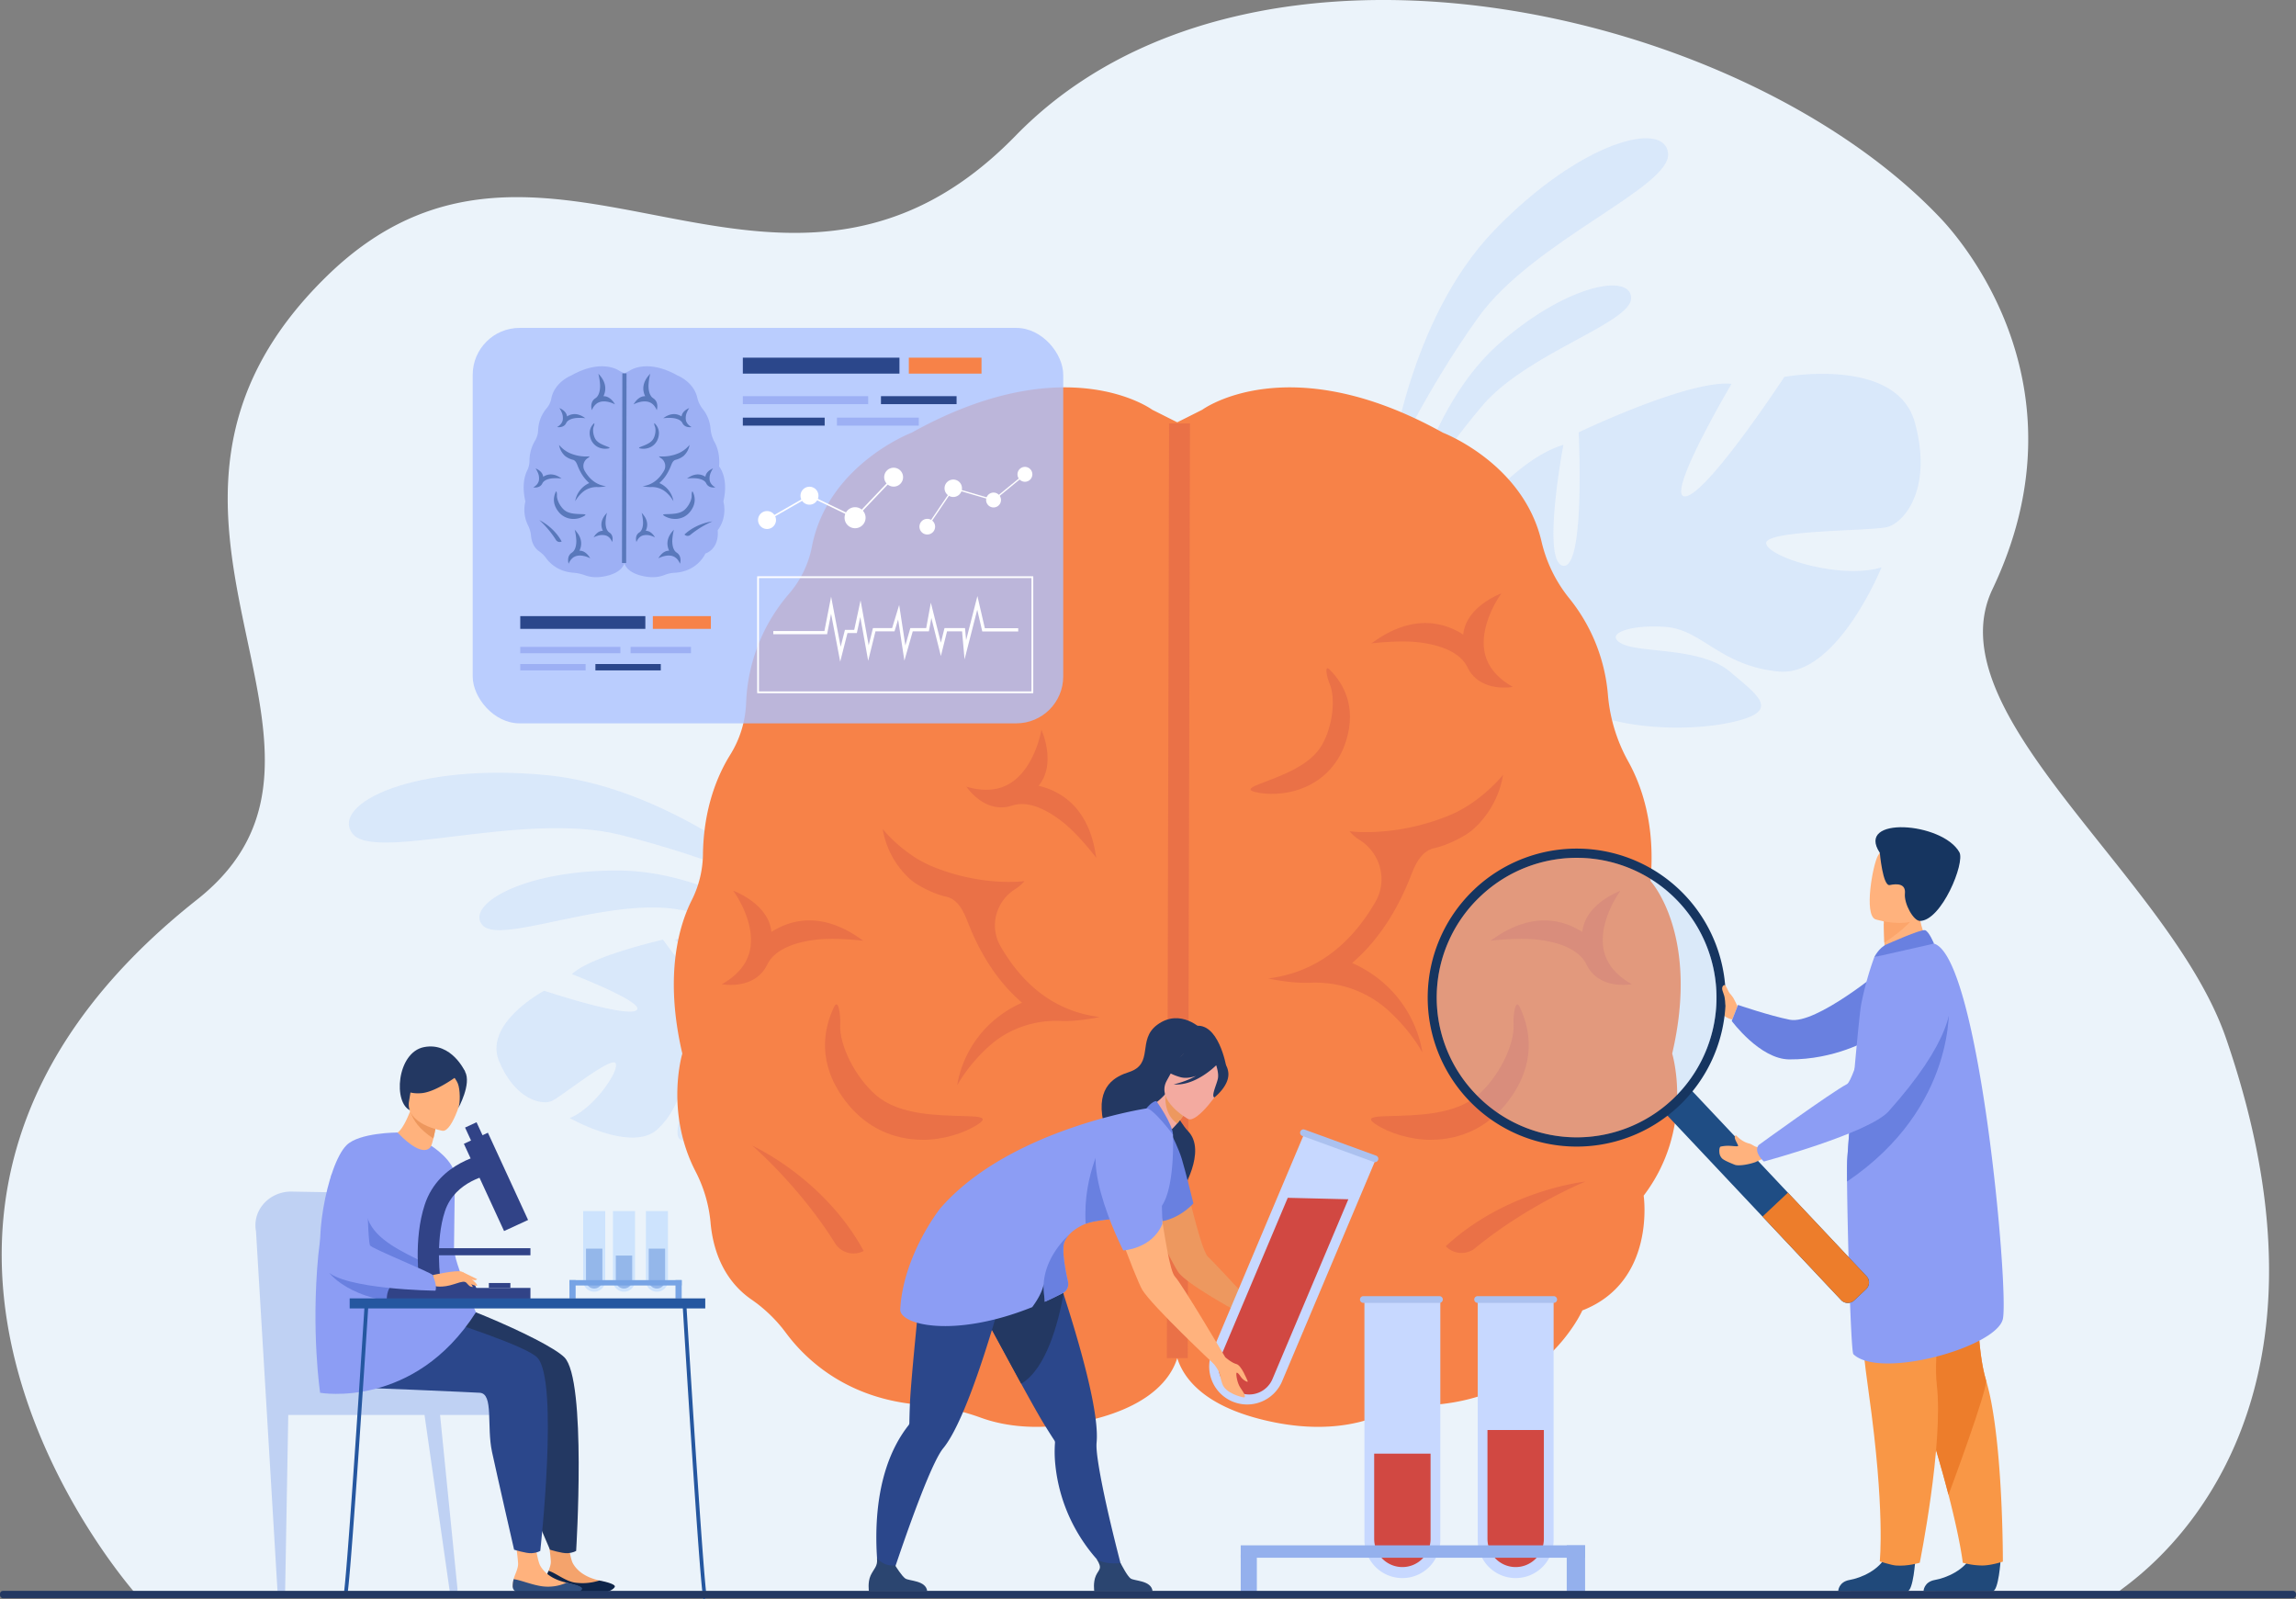 <svg id="_лой_1" data-name="‘лой_1" xmlns="http://www.w3.org/2000/svg" viewBox="0 0 2465.498 1717.29"><rect x="0" y="0" width="2465.498" height="1717.29" fill="#808080" stroke="none"/><defs><style>.cls-1{fill:#ebf3fa;}.cls-2{fill:#afcdfb;}.cls-14,.cls-2{opacity:0.3;}.cls-3{fill:#f78248;}.cls-4{fill:#ea7147;}.cls-5{fill:#ffb27d;}.cls-6{fill:#6980e0;}.cls-7{fill:#20497a;}.cls-8{fill:#f99746;}.cls-9{fill:#ed7d2b;}.cls-10{fill:#8c9df4;}.cls-11{fill:#fca56b;}.cls-12{fill:#163560;}.cls-13{fill:#1f4d84;}.cls-15{fill:#b3cff9;}.cls-16{fill:#ed985f;}.cls-17{fill:#233862;}.cls-18{fill:#2b478b;}.cls-19{fill:#2b4570;}.cls-20{fill:#f3aaa0;}.cls-21{fill:#c7d8ff;}.cls-22{fill:#d14842;}.cls-23,.cls-30{fill:#94b0ed;}.cls-24{fill:#abc1ef;}.cls-25{fill:#f4a36c;}.cls-26{fill:#0f2549;}.cls-27{fill:#cde3fd;}.cls-28{fill:#94b7ea;}.cls-29{fill:#77a4e5;}.cls-30{opacity:0.5;}.cls-31{fill:#abddda;}.cls-32{fill:#304f7f;}.cls-33{fill:#ed975d;}.cls-34{fill:#314387;}.cls-35{fill:#2557a0;}.cls-36{fill:#aec3ff;}.cls-36,.cls-38{opacity:0.8;}.cls-37{fill:#9db0f4;}.cls-38{fill:#496bad;}.cls-39{fill:#fff;}</style></defs><path class="cls-1" d="M2542.933,1850.1c-156.58,0-2131.55,1.065-2131.55.813-.872-2.042-360.794-405.2,67.521-743.613,207.4-163.871-122.5-414.581,139.761-669.867,200.006-194.69,407.556,21.23,624.257-69.381,38.289-15.994,76.709-41.739,115.171-81.244a427.618,427.618,0,0,1,70.776-58.418q5.841-3.871,11.8-7.553a472.188,472.188,0,0,1,47.223-25.481q16.365-7.673,33.35-14.192h.01a547.982,547.982,0,0,1,55.273-17.892,628.69,628.69,0,0,1,82.438-16.079q18.39-2.377,37.072-3.758c242.132-18.1,514.624,83.694,655.245,232.47,28.311,29.96,157.05,184.973,55.57,398.038-64.075,134.523,191.175,309.559,250.73,482.214C2807.489,1690.752,2545.134,1845.01,2542.933,1850.1Z" transform="translate(-267.251 -141.355)"/><path class="cls-2" d="M1759.845,644.634s19.523-160.263,111.967-255.925,183.207-118.98,186.668-82.606S1913.6,399.977,1854.82,481.9,1759.845,644.634,1759.845,644.634Z" transform="translate(-267.251 -141.355)"/><path class="cls-2" d="M1780.308,688.555s24.33-115.239,97.568-178.913,140.678-74.878,140.892-48.224S1907.53,520.475,1859.629,576.3A768.165,768.165,0,0,0,1780.308,688.555Z" transform="translate(-267.251 -141.355)"/><path class="cls-2" d="M2323.562,595.4c-19.354-71.638-140.235-49.33-140.235-49.33S2101.178,671.366,2077.3,674.336,2126.618,553.5,2126.618,553.5c-46.255-4.5-164.173,52.125-164.173,52.125s7.37,146.241-16.5,143.241.081-129.821.081-129.821c-44.774,13.4-86.588,65.6-86.588,65.6-52.279,85.023,59.6,147.764,59.6,147.764s1.461,50.736-29.911,108.912l0,0s-7.078,10.74-14.278,29l12.2.007q1.5-4.908,3.318-9.471a.073.073,0,0,1,.023-.055c.018-.044.037-.087.054-.131.837-1.886,2.041-4.568,3.54-7.837l.006-.012c0-.007.008-.007.008-.015,3.732-7.3,6.255-12.688,7.851-16.579a.379.379,0,0,0,.012-.036c11.187-22.907,27.3-52.749,38.038-59a23.68,23.68,0,0,1-2.609-5.6q1.248,2.677,2.609,5.6c20.864,44.779,125.312,52.3,183.516,40.4s32.845-28.331,1.525-54.991-96.98-19.678-116.372-30.135,8.966-20.885,47.761-17.877,58.17,41.818,120.839,47.825,110.491-111.846,110.491-111.846c-43.282,13.4-120.861-10.52-123.836-25.444s111.923-13.36,129.832-17.826S2342.917,667.04,2323.562,595.4Z" transform="translate(-267.251 -141.355)"/><path class="cls-2" d="M1122.621,1104.077s-126.927-116.721-268.349-130.4-231.347,30.262-208.953,62.222,182.8-24.11,287.344,1.742S1122.621,1104.077,1122.621,1104.077Z" transform="translate(-267.251 -141.355)"/><path class="cls-2" d="M1136.427,1153.951s-99.632-76.8-203.28-77.792-166.22,36.633-147.922,58.443,131.33-29.09,208.942-16.917A820.44,820.44,0,0,1,1136.427,1153.951Z" transform="translate(-267.251 -141.355)"/><path class="cls-2" d="M803.446,1281.505c-17.764-41.4,48.192-76.3,48.192-76.3s86.3,28.718,98.785,21.14-68.988-38.961-68.988-38.961c20.326-19.564,97.8-37.009,97.8-37.009s51.564,72.4,61.8,61.986-48.929-61.781-48.929-61.781c26.365-10.481,65.933-1.373,65.933-1.373,56.91,20.792,27.272,92.8,27.272,92.8s18.411,24.706,55.257,40.591h0a104.816,104.816,0,0,1,17.72,8.43l-5.808,4.6q-2.562-1.773-5.146-3.26a.043.043,0,0,0-.032-.017c-.026-.015-.051-.028-.075-.043-1.109-.582-2.692-1.406-4.637-2.4l-.007,0-.01,0c-4.525-2.068-7.757-3.685-9.982-4.937a.076.076,0,0,1-.019-.012c-13.953-6.694-32.863-14.834-40.332-13.769a14.345,14.345,0,0,0-.866-3.648c.276,1.164.564,2.377.866,3.648,6.93,29.178-39.967,72.1-72.16,88.349s-26.309-1.12-21.436-25.609,38.764-45.891,44.059-58.173-12.135-6.568-29.473,9.475-11.948,41.818-39.523,68.278-94.729-11.641-94.729-11.641c25.655-9.919,53.583-50.526,49.379-58.751s-58.32,35.788-68.529,40.406S821.209,1322.9,803.446,1281.505Z" transform="translate(-267.251 -141.355)"/><path class="cls-3" d="M1558.264,581.334s92.089-67.94,258.431,24.649c0,0,86.069,32.723,105.793,116.508a151.63,151.63,0,0,0,29.421,60.761,189.746,189.746,0,0,1,41.945,103.992,177.56,177.56,0,0,0,21.859,71.78c14.4,25.874,29.382,68.308,23.883,128.3,0,0,53.229,57.411,23.288,185.354,0,0,24.37,80.211-30.629,152.548,0,0,13.7,92.3-65.851,123.242,0,0-41.984,95.986-167,101.819a161.784,161.784,0,0,0-52.69,11.7c-23.8,9.556-66.549,18.873-127.966,2.722-99.806-26.244-89.789-86.81-89.789-86.81V596.054Z" transform="translate(-267.251 -141.355)"/><path class="cls-3" d="M1504.578,581.334s-92.088-67.94-258.432,24.649c0,0-90.166,34.281-107.073,122.507a109.283,109.283,0,0,1-24.542,50.441,189.944,189.944,0,0,0-46.077,117.33,113.163,113.163,0,0,1-17.162,55.691c-13.123,21.1-28.515,56.474-29.188,106.924a112.721,112.721,0,0,1-12.05,49.059c-13.465,26.829-29.812,80.494-10.1,164.743,0,0-18.931,62.309,14.233,126.618a148.639,148.639,0,0,1,16.091,55.014c2.2,24.919,11.533,60.238,44.21,82.664a156.806,156.806,0,0,1,36.912,35.862c20.848,28.03,65.341,70.987,144.913,77.015a238.556,238.556,0,0,1,63.9,13.7c24.458,8.936,65.83,16.421,123.88,1.156,99.805-26.244,89.789-86.81,89.789-86.81V596.054Z" transform="translate(-267.251 -141.355)"/><path class="cls-4" d="M1448,1233.371c-44.446-5.412-80.127-30.782-106.051-75.408l-.309-.534c-12.215-21.169-5.235-47.985,15.5-61.214a39.254,39.254,0,0,0,10.141-8.746s-44.819,6.486-98.97-15.773c-31.758-13.055-53.271-40.251-53.271-40.251.6.868,2.933,29.724,29.419,53.848,7.692,7.007,25.676,16.013,38.612,18.857,13.391,2.943,19.069,16.225,24.011,28.845a256.339,256.339,0,0,0,16.557,34.578c11.662,20.2,25.467,37.092,41.111,50.469-30.016,13.393-46.889,34.159-56.015,50.287-11.453,20.241-13.5,37.69-13.58,38.423,0,0,11.137-21.526,34.721-42.5,20.838-18.538,48.345-27.835,76.382-26.622C1425.874,1238.472,1448,1233.371,1448,1233.371Z" transform="translate(-267.251 -141.355)"/><path class="cls-4" d="M1258.726,1365.242q-3.449,0-6.913-.2c-31.175-1.822-57.849-16.344-77.137-42-30.024-39.93-23.186-76.256-12.163-99.7.128-.271.257-.543.386-.812,4.573-9.515,7.129,8.287,6.58,18.8-1.176,22.542,16.59,57.352,38.7,76.208,25.592,21.825,67.043,21.334,98.636,22.39,11.832.4,21.812,1.179,11.255,8.249C1302.961,1358.3,1279.747,1365.242,1258.726,1365.242Z" transform="translate(-267.251 -141.355)"/><path class="cls-4" d="M1194.673,1484.584a23.328,23.328,0,0,1-30.649-8.148c-37.787-60.653-88.426-104.655-89.072-104.951h0c3.167,1.447,78.026,36.336,119.721,113.1Z" transform="translate(-267.251 -141.355)"/><path class="cls-4" d="M1091.553,1176.278c8.982-17.106,32.573-23.473,50.863-25.793,21.769-2.764,52.257,1.063,52.257,1.063-2.866-.331-47.922-41.952-99.013-9.545-3.207-30.726-41.013-44.147-41.013-44.147a114.228,114.228,0,0,1,11.516,20.526c4.778,10.977,9.773,27.377,6.425,43.167-3.132,14.789-13.3,27.121-30.2,36.653C1042.383,1198.2,1078.22,1205.216,1091.553,1176.278Z" transform="translate(-267.251 -141.355)"/><path class="cls-4" d="M1355.05,1006.048c18.526-5.485,39.537,6.989,53.951,18.482,17.159,13.68,35.67,38.207,35.67,38.207-1.76-2.286-3.333-63.6-62.186-77.638,19.793-23.722,3.058-60.182,3.058-60.182a114.4,114.4,0,0,1-6.688,22.566c-4.537,11.079-12.813,26.093-26.467,34.7-12.786,8.064-28.712,9.376-47.334,3.9C1305.054,986.083,1325.009,1016.666,1355.05,1006.048Z" transform="translate(-267.251 -141.355)"/><path class="cls-4" d="M1629.02,1191.977c48.147-5.861,86.8-33.345,114.884-81.688.113-.194.224-.386.335-.579,13.233-22.932,5.671-51.983-16.8-66.313a42.532,42.532,0,0,1-10.985-9.475s48.552,7.026,107.214-17.088c34.4-14.141,57.708-43.6,57.708-43.6-.651.94-3.176,32.2-31.869,58.335-8.333,7.59-27.815,17.346-41.828,20.427-14.506,3.188-20.658,17.575-26.011,31.248a277.887,277.887,0,0,1-17.937,37.458c-12.633,21.885-27.589,40.181-44.536,54.673,32.517,14.508,50.795,37,60.682,54.476,12.407,21.927,14.623,40.83,14.711,41.624,0,0-12.066-23.319-37.613-46.047-22.574-20.081-52.373-30.154-82.745-28.84C1652.989,1197.5,1629.02,1191.977,1629.02,1191.977Z" transform="translate(-267.251 -141.355)"/><path class="cls-4" d="M1803.288,1365.242q3.448,0,6.912-.2c31.176-1.822,57.85-16.344,77.138-42,30.023-39.93,23.186-76.256,12.163-99.7-.128-.271-.257-.543-.387-.812-4.572-9.515-7.129,8.287-6.58,18.8,1.176,22.542-16.589,57.352-38.7,76.208-25.592,21.825-67.043,21.334-98.636,22.39-11.832.4-21.812,1.179-11.256,8.249C1759.053,1358.3,1782.268,1365.242,1803.288,1365.242Z" transform="translate(-267.251 -141.355)"/><path class="cls-4" d="M1662.5,988.991q2.519-.882,5-1.914c22.286-9.306,37.944-26.735,45.28-50.4,11.419-36.84-3.131-61.618-17.348-75.917q-.248-.249-.5-.5c-5.842-5.778-3.026,7.876.141,15.414,6.79,16.16,2.975,46.125-8.21,65.551-12.945,22.484-43.344,32.731-66.137,41.584-8.537,3.315-15.619,6.44-6.049,8.9C1628.373,995.239,1647.151,994.369,1662.5,988.991Z" transform="translate(-267.251 -141.355)"/><path class="cls-4" d="M1819.758,1479.527a23.378,23.378,0,0,0,31.681,1.941c55.47-45.556,117.718-71.284,118.425-71.361h0c-3.469.373-85.711,9.83-150.106,69.42Z" transform="translate(-267.251 -141.355)"/><path class="cls-4" d="M1842.6,856.983c-8.982-17.106-32.573-23.472-50.863-25.794-21.769-2.763-52.258,1.065-52.258,1.065,2.868-.332,47.922-41.953,99.014-9.545,3.207-30.727,41.012-44.148,41.012-44.148a114.407,114.407,0,0,0-11.515,20.526c-4.778,10.977-9.772,27.377-6.426,43.167,3.133,14.789,13.3,27.121,30.206,36.653C1891.774,878.907,1855.937,885.922,1842.6,856.983Z" transform="translate(-267.251 -141.355)"/><path class="cls-4" d="M1970.461,1176.278c-8.982-17.106-32.573-23.473-50.862-25.793-21.77-2.764-52.258,1.063-52.258,1.063,2.866-.331,47.922-41.952,99.013-9.545,3.208-30.726,41.012-44.147,41.012-44.147a114.37,114.37,0,0,0-11.514,20.526c-4.78,10.977-9.774,27.377-6.427,43.167,3.134,14.789,13.3,27.121,30.206,36.653C2019.631,1198.2,1983.794,1205.216,1970.461,1176.278Z" transform="translate(-267.251 -141.355)"/><rect class="cls-4" x="1030.85" y="1086.627" width="1003.605" height="22.457" transform="translate(163.945 2486.567) rotate(-89.865)"/><path class="cls-5" d="M2132.982,1221.91s-2.827-6.357-4.657-9.367-9.65-11.829-10.981-9.832-6.656,15.437-3.827,19.2-.183,10.31,13.885,14.274Z" transform="translate(-267.251 -141.355)"/><path class="cls-6" d="M2289.316,1181.773s-72.014,60.113-100.093,54.549c-21.957-4.352-55.657-15.907-55.657-15.907l-6.738,17.238s30.221,40.994,61.73,41.263c49.25.42,85.635-21.323,85.635-21.323Z" transform="translate(-267.251 -141.355)"/><path class="cls-7" d="M2415.612,1815.833s-2.09,33.723-8.614,34.207c-.868.064-33.092.064-33.092.064l-41.135-.239s.27-9.911,12.294-12.006,32.149-10.546,39.433-26.439C2392.16,1794.7,2415.612,1815.833,2415.612,1815.833Z" transform="translate(-267.251 -141.355)"/><path class="cls-8" d="M2417.983,1818.174s-12.5,4.183-22.267,4.183a81.774,81.774,0,0,1-20.788-2.966s-2.355-22.767-15.309-72.931c-6.793-26.293-16.493-60.1-30.292-102.107-38.155-116.1-49.759-184.017-50.817-190.449-.057-.338-.079-.507-.079-.507l.124-.057,117.3-51.5s-14.5,160.011,4,221.428a258.853,258.853,0,0,1,6.714,29.425C2418.254,1719.4,2417.983,1818.174,2417.983,1818.174Z" transform="translate(-267.251 -141.355)"/><path class="cls-9" d="M2359.619,1746.46c-6.793-26.293-16.493-60.1-30.292-102.107-38.155-116.1-49.759-184.017-50.817-190.449.011-.192.022-.372.045-.564l117.3-51.5s-14.5,160.011,4,221.428C2402.449,1631.848,2359.619,1746.46,2359.619,1746.46Z" transform="translate(-267.251 -141.355)"/><path class="cls-7" d="M2323.992,1815.833s-2.091,33.723-8.615,34.207c-.868.064-33.091.064-33.091.064l-41.135-.239s.27-9.911,12.293-12.006,32.15-10.546,39.433-26.439C2300.54,1794.7,2323.992,1815.833,2323.992,1815.833Z" transform="translate(-267.251 -141.355)"/><path class="cls-8" d="M2257.485,1405.607s-1.523,103.688,16.416,231,11.86,181.353,11.86,181.353,12.324,3.993,17.3,4.4c12.673,1.033,25.668-2.97,25.668-2.97s25.677-127.358,18.315-191.081,35.163-218.658,35.163-218.658Z" transform="translate(-267.251 -141.355)"/><path class="cls-5" d="M2341.465,1155.185l-16.009,20.645-33.605,1.827c-.187-2.7-.68-13.976-1.117-24.189-.023-.6-.046-1.206-.073-1.794-.36-8.692-.506-18.223-.506-18.223l26.648-18.489,9.994-7.661c.013.181,1.567,9.4,1.573,10.757C2328.486,1144.582,2341.465,1155.185,2341.465,1155.185Z" transform="translate(-267.251 -141.355)"/><path class="cls-10" d="M2250.647,1410.094c.471,54.728,4.119,182.761,6.805,185.365,28.5,27.516,153.888-7.543,160.536-37.858s-25.263-388.689-73.952-403c-10.1-2.964-64.118,14.5-64.118,14.5a342.538,342.538,0,0,0-14.026,50.4c-2.059,10.461-8.782,85.106-12.7,134.986-1.035,13.3-1.884,24.829-2.383,32.918C2250.6,1390.74,2250.555,1398.884,2250.647,1410.094Z" transform="translate(-267.251 -141.355)"/><path class="cls-11" d="M2326.217,1119.019c-3.877,12.773-26.1,28.406-35.483,34.449-.023-.6-.046-1.206-.073-1.794-.36-8.692-.663-26.254-.663-26.254l26.8-10.458C2323.418,1113.258,2327.819,1113.76,2326.217,1119.019Z" transform="translate(-267.251 -141.355)"/><path class="cls-5" d="M2281.2,1128.54s49.776,15.527,58.969-15.621,21.809-50.119-9.584-61.35-41.1-1.176-46.7,8.473S2268.485,1123.7,2281.2,1128.54Z" transform="translate(-267.251 -141.355)"/><path class="cls-12" d="M2285.836,1057.042s3.175,36.245,10.67,34.671,17.385-1.831,16.287,9.1,9.232,29.465,16.12,29.422c23.18-.145,48.707-62.5,42.361-73.777C2352.964,1023.907,2259.371,1017.339,2285.836,1057.042Z" transform="translate(-267.251 -141.355)"/><path class="cls-6" d="M2293.159,1155.389c.642-.27,37.055-16.6,41.313-15.2s9.566,14.412,9.566,14.412l-64.117,14.5S2284.968,1158.838,2293.159,1155.389Z" transform="translate(-267.251 -141.355)"/><path class="cls-13" d="M2057.265,1338.733l187.21,198.815a9.827,9.827,0,0,0,13.851.143l12.736-11.982a9.828,9.828,0,0,0,.7-13.834l-187.577-199.182c-3.617-3.844-6.761-.819-10.764,2.945l-12.734,11.982C2056.686,1331.385,2053.648,1334.889,2057.265,1338.733Z" transform="translate(-267.251 -141.355)"/><path class="cls-9" d="M2159.9,1447.658l84.3,89.6a10.021,10.021,0,0,0,14.123.431l12.736-11.982a10.021,10.021,0,0,0,.429-14.123l-84.3-89.6Z" transform="translate(-267.251 -141.355)"/><path class="cls-12" d="M1843.808,1322.168a159.985,159.985,0,1,0,6.9-226.14c-.841.8-1.689,1.6-2.5,2.423A159.959,159.959,0,0,0,1843.808,1322.168Zm13.724-218.891a150.058,150.058,0,1,1-6.461,212.062A149.35,149.35,0,0,1,1857.532,1103.277Z" transform="translate(-267.251 -141.355)"/><g class="cls-14"><path class="cls-15" d="M1851.071,1315.337a150.093,150.093,0,1,0,6.463-212.061A149.279,149.279,0,0,0,1851.071,1315.337Z" transform="translate(-267.251 -141.355)"/></g><path class="cls-6" d="M2250.647,1410.094c118.966-80.563,109.271-191.367,109.271-191.367-46.417,26.187-92.429,88.172-106.731,135.753-1.035,13.3-1.884,24.829-2.383,32.918C2250.6,1390.74,2250.555,1398.884,2250.647,1410.094Z" transform="translate(-267.251 -141.355)"/><path class="cls-5" d="M2145.8,1369.319c-7.931-1.83-13.258-7.827-14.364-8.874,0,0-3.383.23.554,7.445.329.6,1.06,2.154,1.613,3.251a.7.7,0,0,1-.589,1.007c-4.577.349-9.177-1.463-18,.376-1.217.254-1.571,3.167-1.524,4.409.079,2.1-.072,4.459,2.369,7.682,1.421,1.874,5.385,3.89,14.212,7.443,3.364,1.354,12.979.333,21.991-2.764l7.2-3.333-2.233-13.382-1.808.38C2152.349,1373.56,2148.791,1370.053,2145.8,1369.319Z" transform="translate(-267.251 -141.355)"/><path class="cls-10" d="M2325.015,1169.1s101.057,19.241-29.733,165.585c-20.917,23.4-133.929,53.88-133.929,53.88s-11.461-9.752-5.684-17.649c0,0,77.812-56.5,94.933-65.489,7.7-4.041,29.891-90.186,42.447-110.932S2325.015,1169.1,2325.015,1169.1Z" transform="translate(-267.251 -141.355)"/><path class="cls-5" d="M2130.242,1223.685s-3.305-6.317-3.951-9.649-4.807-13.051-6.521-14.762c-.688-.685-2.95.2-3.217,3.146-.116,1.283.512,3.613,1.623,6.392,1.807,4.522,1.511,10.656,2.138,12.7C2121.88,1226.605,2130.242,1223.685,2130.242,1223.685Z" transform="translate(-267.251 -141.355)"/><path class="cls-16" d="M1528.263,1368.55c-6.8-21.851-36.4-25.948-48.3-6.4a24.253,24.253,0,0,0-3.615,12.181c-.656,25.62,49.873,124.79,56.58,133.561,12.21,15.97,85.911,54.375,85.911,54.375l15.662-2.282a116.076,116.076,0,0,1-18.023-14.717c-18.937-18.9-46.541-49.64-51.6-53.9C1556.2,1484.064,1541.184,1410.039,1528.263,1368.55Z" transform="translate(-267.251 -141.355)"/><path class="cls-17" d="M1549.654,1243.2c.409-1.645-35.751,16.342-37.585,18.377-16.959,18.811-12.123,43.36-2.419,43.6,6.224.152,5.017,10.5,5.017,10.5l69.333-29.33S1575.652,1237.665,1549.654,1243.2Z" transform="translate(-267.251 -141.355)"/><path class="cls-17" d="M1558.191,1247s-23.169-23.888-48.358-5.182c-21.843,16.221-2.884,41.791-30.261,50.715-13.648,4.449-35.911,14.219-27.582,53.314,5.607,26.315,88.462,53.7,83.6,75.817,0,0,28.2-44.114,7.448-65.7-9.871-10.268-22.331-36.108-21.228-40.29S1558.191,1247,1558.191,1247Z" transform="translate(-267.251 -141.355)"/><path class="cls-18" d="M1473.426,1831.007l-15-2.205s-50.446-40.09-57.959-114.894a133.682,133.682,0,0,1-.359-23.128,4.053,4.053,0,0,0-.523-2.553c0-.005-.006-.011-.017-.021-1.615-2.476-5.633-8.677-11.074-17.5-5.363-8.686-14.541-25.112-24.639-43.544-18.19-33.195-39.367-72.893-46.632-85.538-23.145-40.3-11.989-67.4-11.989-67.4s64.569-6.383,82.263-21.861l6.372,9.823s13.989,61.933,13.328,62.221q1.034,3.158,2.1,6.432c11.041,34.075,23.741,76.667,30.664,111.356,3.891,19.517,5.953,36.522,4.845,48.109-.38,3.974.083,10.081,1.141,17.622C1452.193,1752.382,1473.426,1831.007,1473.426,1831.007Z" transform="translate(-267.251 -141.355)"/><path class="cls-19" d="M1504.9,1849.99H1442.3s-1.5-9.54,1.769-16.778c3.133-6.945,7.6-7.166.57-18.052,3.978,4.1,16.764,5.789,25.813,4.572,1.109,1.8,7.149,13.857,10.853,16.518C1485.4,1839.19,1503.638,1838.142,1504.9,1849.99Z" transform="translate(-267.251 -141.355)"/><path class="cls-17" d="M1409.293,1530.846c-5.468,30.156-18.383,80.344-45.442,96.319-18.19-33.195-39.367-72.893-46.632-85.538-23.145-40.3-11.989-67.4-11.989-67.4s64.569-6.383,82.263-21.861l6.372,9.823s13.989,61.933,13.328,62.221Q1408.227,1527.572,1409.293,1530.846Z" transform="translate(-267.251 -141.355)"/><path class="cls-18" d="M1365.393,1478.888l.211-11.708c-23.325,2.943-80.426-27.873-80.426-27.873s-24.4,16.231-27.743,62.581c-1.63,22.624-11.946,118.3-13.086,146.872-.416,10.355-.555,17.744-.6,20.7a.053.053,0,0,1,0,.029,4.071,4.071,0,0,1-.991,2.409,133.647,133.647,0,0,0-12.639,19.373c-35.593,66.223-16.98,156.2-16.98,156.2l8.265-2.1s30.1-93.282,49.765-133.63c3.339-6.844,6.371-12.166,8.908-15.249,7.4-8.983,15.194-24.238,22.881-42.6,14.53-34.709,28.637-80.509,38.7-115.972C1342.366,1538.057,1365.393,1478.888,1365.393,1478.888Z" transform="translate(-267.251 -141.355)"/><path class="cls-20" d="M1542.417,1332.634v.012h-.011a.184.184,0,0,1-.023.057c-.012.011-.023.023-.023.034-.023.023-.046.069-.08.115-.011.011-.011.023-.023.034-.32.528-1.168,1.844-2.416,3.665q-.172.24-.344.515c-1.981,2.852-4.833,6.768-8.143,10.663-4.49,5.291-9.837,10.582-15.026,13.217v.011c-1.569-1.283-30.155-25.441-28.071-24.559,5.28-1.076,21.525-9.116,31.935-22.237C1525.031,1308.062,1542.417,1332.634,1542.417,1332.634Z" transform="translate(-267.251 -141.355)"/><path class="cls-6" d="M1525.968,1360.95s6.7,13.23,10.281,24.691,12.526,47.91,12.526,47.91-18.458,21.063-44.134,19.833c0,0-13.807-21.611-8.941-41.128S1525.968,1360.95,1525.968,1360.95Z" transform="translate(-267.251 -141.355)"/><path class="cls-16" d="M1542.417,1332.646a.626.626,0,0,1-.034.057c-.012.011-.023.023-.023.034-.023.035-.046.069-.08.115-.011.011-.011.023-.023.034-.344.5-1.236,1.832-2.416,3.665q-.172.24-.344.515c-1.981,2.852-4.833,6.768-8.143,10.663-13.468-9.186-13.446-26.524-12.357-35.618l23.409,20.535Z" transform="translate(-267.251 -141.355)"/><path class="cls-20" d="M1543.068,1342.929s-35.355-19.673-22.764-41.5,16.507-39.069,39.612-27.431,22.648,22.474,20.218,30.783S1552.59,1347.484,1543.068,1342.929Z" transform="translate(-267.251 -141.355)"/><path class="cls-17" d="M1586.106,1292.047c-1.619-9.692-6.543-10.618-9.975-9.97-13.057-21.593-34.388-13.165-34.388-13.165a48.139,48.139,0,0,1-27.866,16.737s4.1,7.634,21.007,12.359c5.163,1.444,11.024.57,16.676-1.333a94.386,94.386,0,0,1-23.993,9.044c22.277,2.038,43.472-18.327,45.669-20.506,1.029,3.157,2.831,9.764,1.752,14.594-1.467,6.566-7.294,18.455-3.736,19.993C1571.252,1319.8,1588.535,1306.583,1586.106,1292.047Z" transform="translate(-267.251 -141.355)"/><path class="cls-19" d="M1262.917,1849.99h-62.6s-1.5-9.54,1.769-16.778c3.133-6.945,8.039-10.1,6.865-18.5,3.977,4.1,10.46,8.681,19.509,7.463,1.109,1.8,7.158,11.418,10.861,14.079C1243.417,1839.19,1261.657,1838.142,1262.917,1849.99Z" transform="translate(-267.251 -141.355)"/><path class="cls-10" d="M1506.38,1443.232c-8.056,2.808-19.357,4.352-30.92,5.606-16.46,1.8-33.455,3.022-42.356,6.579a56.447,56.447,0,0,0-11.874,6.481v.01a3.521,3.521,0,0,0-.35.261,38.19,38.19,0,0,0-4.907,4.238,26.834,26.834,0,0,0-5.743,8.521c-3.264,8.066,1.06,30.424,3.829,42.648a11.1,11.1,0,0,1-5.684,12.321q-9.387,4.853-18.453,8.959c-.32.145-.631.281-.952.428.058-1.244.078-2.479.078-3.683a113.679,113.679,0,0,0-1.06-15.45c-1.486,8.512-7.092,17.7-12.321,24.778-84,33.708-142.692,19.055-141.73,2.264,3.313-58.3,42.627-107.887,42.627-107.887,73.325-85.266,221.644-107.713,221.644-107.713s7.1-.854,15.673,9.446c12.331,14.837,12.943,18.7,12.943,18.7S1530.079,1434.962,1506.38,1443.232Z" transform="translate(-267.251 -141.355)"/><path class="cls-6" d="M1475.455,1448.836c-16.459,1.8-33.453,3.027-42.355,6.577-3.638-54.361,22.015-95.249,22.015-95.249S1471.85,1428.265,1475.455,1448.836Z" transform="translate(-267.251 -141.355)"/><path class="cls-6" d="M1414.059,1517.576a11.1,11.1,0,0,1-5.684,12.321q-9.387,4.853-18.453,8.959c-.32-1.03-.612-2.108-.874-3.255a56.744,56.744,0,0,1-1.06-15.45c1.4-25.809,18.978-45.349,27.985-53.744a26.834,26.834,0,0,0-5.743,8.521C1406.966,1482.994,1411.29,1505.352,1414.059,1517.576Z" transform="translate(-267.251 -141.355)"/><path class="cls-6" d="M1498.208,1331.593s6.458-8.163,10.822-7.9c0,0,17.652,24.711,17.794,36.051C1526.824,1359.744,1504.808,1330.447,1498.208,1331.593Z" transform="translate(-267.251 -141.355)"/><path class="cls-16" d="M1667.552,1570.718s-9.386.167-11.412-.124c-1.988-.286-4.647-1.151-7.32-1.246-2.628-.1-5.043.756-7.511,1.263a5.6,5.6,0,0,1-1.118.107h-15.567a9.313,9.313,0,0,1-3.27-3.494c-.737-1.19-.837-4.023-2.519-4.959-9.425-5.26,15.662-2.282,15.662-2.282s15.75-.286,17.2.8C1654.288,1562.728,1668.137,1569.972,1667.552,1570.718Z" transform="translate(-267.251 -141.355)"/><path class="cls-16" d="M1624.626,1570.722s9.556,2.758,12.153,4.529l2.742,1.732s1.586-1.772-.913-3.738c-1.317-1.038-4.958-4.074-5.076-7.556S1622.625,1565.249,1624.626,1570.722Z" transform="translate(-267.251 -141.355)"/><path class="cls-21" d="M1773.153,1835.857h0a40.747,40.747,0,0,1-40.746-40.746v-257.33H1813.9v257.33A40.747,40.747,0,0,1,1773.153,1835.857Z" transform="translate(-267.251 -141.355)"/><path class="cls-22" d="M1773.153,1824.039h0a30.274,30.274,0,0,1-30.273-30.274v-91.527h60.547v91.527A30.274,30.274,0,0,1,1773.153,1824.039Z" transform="translate(-267.251 -141.355)"/><path class="cls-21" d="M1586.814,1396.426h81.491a0,0,0,0,1,0,0v257.331a40.745,40.745,0,0,1-40.745,40.745h0a40.745,40.745,0,0,1-40.745-40.745V1396.426A0,0,0,0,1,1586.814,1396.426Z"/><path class="cls-22" d="M1894.812,1824.039h0a30.274,30.274,0,0,1-30.275-30.274V1676.838h60.548v116.927A30.274,30.274,0,0,1,1894.812,1824.039Z" transform="translate(-267.251 -141.355)"/><path class="cls-21" d="M1590.624,1646.254h0a40.746,40.746,0,0,1-21.7-53.381l100.057-237.082,75.079,31.686-100.057,237.081A40.745,40.745,0,0,1,1590.624,1646.254Z" transform="translate(-267.251 -141.355)"/><path class="cls-22" d="M1598.09,1636.578l-5.742-2.423a27.158,27.158,0,0,1-14.461-35.58l72.186-171.042,65.056,1.568-81.459,193.016A27.158,27.158,0,0,1,1598.09,1636.578Z" transform="translate(-267.251 -141.355)"/><path class="cls-5" d="M1582.965,1598.731s6.829,6.067,12.023,7.35,11.1,16.155,12.042,18.28-4.959-.944-7.319-4.565-3.974-5.037-4.663-4.25.413,10.7,4.348,16.213,6.3,10.389,3.462,10.074-19.674-4.408-23.137-14.638-.923-10.591-8.883-21.114S1582.965,1598.731,1582.965,1598.731Z" transform="translate(-267.251 -141.355)"/><path class="cls-5" d="M1492.741,1349.646s-41.251,4.076-44.558,30.88,39.548,135.979,45.686,145.865c11.174,18,76.969,79.69,76.969,79.69l12.127-7.35s-46.669-79.007-53.9-86.4C1517.725,1500.722,1506.709,1358.931,1492.741,1349.646Z" transform="translate(-267.251 -141.355)"/><path class="cls-10" d="M1513.877,1400.853s4.237-69.11-48.661-52.4,8.21,135.581,8.21,135.581,31.047-1.534,42.056-28.622Z" transform="translate(-267.251 -141.355)"/><rect class="cls-23" x="1332.307" y="1659.352" width="369.813" height="13.315"/><rect class="cls-23" x="1332.307" y="1669.391" width="17.314" height="42.791"/><rect class="cls-23" x="1682.392" y="1659.352" width="19.728" height="52.83"/><path class="cls-24" d="M1812.957,1540.353h-81.725a3.623,3.623,0,0,1-3.612-3.613h0a3.623,3.623,0,0,1,3.612-3.613h81.725a3.624,3.624,0,0,1,3.612,3.613h0A3.624,3.624,0,0,1,1812.957,1540.353Z" transform="translate(-267.251 -141.355)"/><path class="cls-24" d="M1935.673,1540.353h-81.724a3.624,3.624,0,0,1-3.613-3.613h0a3.624,3.624,0,0,1,3.613-3.613h81.724a3.624,3.624,0,0,1,3.613,3.613h0A3.624,3.624,0,0,1,1935.673,1540.353Z" transform="translate(-267.251 -141.355)"/><path class="cls-24" d="M1742.483,1389.046l-76.788-27.971a3.623,3.623,0,0,1-2.157-4.631h0a3.622,3.622,0,0,1,4.631-2.158l76.788,27.971a3.624,3.624,0,0,1,2.157,4.632h0A3.622,3.622,0,0,1,1742.483,1389.046Z" transform="translate(-267.251 -141.355)"/><path class="cls-25" d="M926.738,1845.1c-.905,2.434-73.458,5.17-73.8-2.514-.01-.121-.01-.251-.01-.392,0-.195.006-.414.015-.651a20.853,20.853,0,0,1,.166-2.376.085.085,0,0,1,.011-.051c.2-1.508.532-3.007.864-4.486a50.617,50.617,0,0,1,2.273-6.516c1.318-3.4,2.636-7.03,2.464-10.309-.523-10.56-4.325-32.776-4.325-32.776l20.879-2.323s3.3,30.654,7.262,37.533c5.37,9.323,14.754,14.452,24.66,17.278,1.116.321,2.223.634,3.329.936C919.316,1840.865,927.543,1842.947,926.738,1845.1Z" transform="translate(-267.251 -141.355)"/><path class="cls-26" d="M927.442,1845.19c-.9,2.434-7.7,7.854-24.881,7.11s-13.829-3.761-26.149-2.695-23.132.664-23.474-7.02c-.01-.121-.01-.251-.01-.392,0-.744.071-1.8.181-3.027a.085.085,0,0,1,.011-.051c.2-1.508.532-3.007.864-4.486a50.617,50.617,0,0,1,2.273-6.516c7.785,2.061,18.114,11.3,28.9,12.7a58.937,58.937,0,0,0,25.264-2.213l.11-.15C921,1840.342,928.257,1843.028,927.442,1845.19Z" transform="translate(-267.251 -141.355)"/><path class="cls-27" d="M937.308,1528.379h0a11.842,11.842,0,0,1-11.842-11.842v-74.791H949.15v74.791A11.841,11.841,0,0,1,937.308,1528.379Z" transform="translate(-267.251 -141.355)"/><path class="cls-28" d="M937.308,1524.945h0a8.8,8.8,0,0,1-8.8-8.8v-26.6h17.6v26.6A8.8,8.8,0,0,1,937.308,1524.945Z" transform="translate(-267.251 -141.355)"/><path class="cls-27" d="M972.667,1528.379h0a11.841,11.841,0,0,1-11.842-11.842v-74.791h23.684v74.791A11.841,11.841,0,0,1,972.667,1528.379Z" transform="translate(-267.251 -141.355)"/><path class="cls-28" d="M972.667,1524.945h0a8.8,8.8,0,0,1-8.8-8.8v-33.984h17.6v33.984A8.8,8.8,0,0,1,972.667,1524.945Z" transform="translate(-267.251 -141.355)"/><path class="cls-27" d="M905.315,1528.379h0a11.841,11.841,0,0,1-11.842-11.842v-74.791h23.684v74.791A11.842,11.842,0,0,1,905.315,1528.379Z" transform="translate(-267.251 -141.355)"/><path class="cls-28" d="M905.315,1524.945h0a8.8,8.8,0,0,1-8.8-8.8v-33.984h17.6v33.984A8.8,8.8,0,0,1,905.315,1524.945Z" transform="translate(-267.251 -141.355)"/><rect class="cls-29" x="611.462" y="1374.553" width="6.66" height="19.777"/><rect class="cls-29" x="725.358" y="1374.553" width="6.659" height="19.777"/><rect class="cls-29" x="611.462" y="1374.553" width="120.556" height="5.776"/><path class="cls-17" d="M766.608,1291.989s-14.3-31.927-43.91-26.3-33.683,61.152-14.169,68.306C722.1,1338.975,766.608,1291.989,766.608,1291.989Z" transform="translate(-267.251 -141.355)"/><path class="cls-30" d="M845.341,1630.253h-81.35l-49.4-170.772a51.435,51.435,0,0,0-48.236-37.13l-85.539-1.487c-24.288-.555-42.994,20.087-38.66,42.661l22.965,384.318a4.733,4.733,0,0,0,4.784,5.064l.349.007a3.092,3.092,0,0,0,3.173-2.569l3.378-189.682h146.3l27.126,189.682a3.092,3.092,0,0,0,3.173,2.569l.349-.007a4.735,4.735,0,0,0,4.785-5.064L739.8,1660.663H845.341a7.037,7.037,0,0,0,7.017-7.017v-16.375A7.038,7.038,0,0,0,845.341,1630.253Z" transform="translate(-267.251 -141.355)"/><path class="cls-31" d="M671.251,1458.953l27.365,69.242s26.366,31.072,47.558,21.056l-67.057-130.213Z" transform="translate(-267.251 -141.355)"/><path class="cls-17" d="M873.281,1598.809c-19.874-19.757-143.31-71.96-184.989-76.431l-47.637-17.411s-19.414,46.5-19.724,90.932c-.145,20.717,25.421,34.354,6.079,34.354,0,0,168.609-.667,175.083,0,10.6,1.093,4.631,26.062,8.124,50.1s47.6,125.016,47.6,125.016,12.843,4.115,18.782,3.766c6.387-.375,9.343-2.514,9.343-2.514S897.409,1622.8,873.281,1598.809Z" transform="translate(-267.251 -141.355)"/><path class="cls-5" d="M817.792,1844.948c.338,7.684,72.9,4.95,73.8,2.517.806-2.157-7.42-4.235-16.214-6.652-1.107-.3-2.216-.615-3.326-.93-9.912-2.833-19.288-7.959-24.659-17.279-3.963-6.876-7.27-37.535-7.27-37.535l-20.879,2.32s3.811,22.224,4.333,32.782c.274,5.532-3.648,12.055-4.739,16.824A30.052,30.052,0,0,0,817.792,1844.948Z" transform="translate(-267.251 -141.355)"/><path class="cls-32" d="M841.266,1851.968c12.319-1.063,8.964,1.949,26.148,2.693s23.982-4.675,24.886-7.107c.806-2.158-6.449-4.845-16.92-6.741l-.11.159a48.208,48.208,0,0,1-25.358,3.777c-11.5-1.5-23.137-6.658-31.072-7.754a30.052,30.052,0,0,0-1.048,7.953C818.13,1852.632,828.947,1853.033,841.266,1851.968Z" transform="translate(-267.251 -141.355)"/><path class="cls-18" d="M844.2,1599.082c-11.675-12.2-89.035-37.219-128.265-50-9.448-3.078-101.294-48.6-101.294-48.6s-14.518,129.756,3,129.932c32.817.328,159.884,6.113,164.857,6.468,15.042,1.077,7.138,35.9,13.093,63.5,6.089,28.238,23.7,104.986,23.7,104.986s12.842,4.115,18.781,3.766c6.387-.375,9.344-2.514,9.344-2.514S867.715,1623.665,844.2,1599.082Z" transform="translate(-267.251 -141.355)"/><path class="cls-5" d="M737.089,1339.929s-.745,5.246-1.936,11.739c-.71,3.894-1.58,8.247-2.542,12.175a64.847,64.847,0,0,1-2.52,8.383c-3.126,7.742-5.589,15.29-4.146,16.824.115.115-16.4,1.752-25.562-5.165-8.624-6.5-12.208-23.989-12.06-24.016,4.671-.854,10.124-1.878,19.7-26.113l1.707,1.1Z" transform="translate(-267.251 -141.355)"/><path class="cls-33" d="M735.153,1351.668c-.71,3.894-1.58,8.247-2.542,12.175-15.633-10.261-21.22-19.4-24.393-27.871Z" transform="translate(-267.251 -141.355)"/><path class="cls-5" d="M742.6,1355.6s-40.709-6.844-36.057-32.129,2.531-43.2,28.719-39.9,29.448,13.876,29.948,22.693S753.312,1356.732,742.6,1355.6Z" transform="translate(-267.251 -141.355)"/><path class="cls-17" d="M764.185,1292.291s-26.924,21.689-44.789,22.918-19.59-7.029-19.59-7.029,5.958-6.048,12.739-19.9a12.526,12.526,0,0,1,10.565-7.038C735.86,1280.566,759.978,1280.864,764.185,1292.291Z" transform="translate(-267.251 -141.355)"/><path class="cls-17" d="M747.889,1289.728s8.476,8.757,11.026,15.128c2.46,6.148,2.778,20.669.468,26.355,0,0,14.523-26.077,7.225-39.222C758.871,1278.05,747.889,1289.728,747.889,1289.728Z" transform="translate(-267.251 -141.355)"/><path class="cls-10" d="M755.755,1404.829c.039-17.092-25.43-33.2-25.43-33.2s-6.183,16.976-36.209-14.2c-1.063-1.1-70.857,45.009-70.857,45.009s-11.7,59.78-14.271,87.11c-7.746,82.305,2.025,147.34,2.025,147.34s100.748,17.939,167.275-86.4c0,0-23.518-53.839-23.518-68.835C754.77,1471.967,755.738,1412.488,755.755,1404.829Z" transform="translate(-267.251 -141.355)"/><path class="cls-6" d="M620.931,1508.3s28.462,38.012,110.43,31.357L693.18,1503.5Z" transform="translate(-267.251 -141.355)"/><path class="cls-6" d="M723.9,1497.842l-9.274,11.97c-3.2.541-33.513-12.678-48.063-18.418-20.021-7.9-10.591-57.838-4.25-40.93C670.755,1472.981,698.876,1485.139,723.9,1497.842Z" transform="translate(-267.251 -141.355)"/><rect class="cls-34" x="785.649" y="1358.869" width="28.395" height="103.148" transform="translate(1849.208 2215.469) rotate(155.266)"/><rect class="cls-34" x="776.34" y="1346.989" width="13.567" height="49.285" transform="translate(1801.051 2148.412) rotate(155.266)"/><path class="cls-34" d="M717.907,1520.757l22.534-3.477c-.063-.413-6.311-42.534,4.618-75.421,10.974-33.016,48.324-39.093,48.7-39.15l-3.448-22.538c-2.1.321-51.565,8.391-66.888,54.5C710.728,1472.863,717.608,1518.82,717.907,1520.757Z" transform="translate(-267.251 -141.355)"/><path class="cls-34" d="M682.623,1511.33H780.1a0,0,0,0,1,0,0v1.381a24.55,24.55,0,0,1-24.55,24.55H703.038a20.415,20.415,0,0,1-20.415-20.415v-5.516A0,0,0,0,1,682.623,1511.33Z" transform="translate(1195.471 2907.235) rotate(180)"/><rect class="cls-34" x="731.361" y="1481.652" width="105.484" height="7.6" transform="translate(1300.955 2829.548) rotate(180)"/><rect class="cls-34" x="763.692" y="1524.294" width="73.152" height="12.966" transform="translate(1333.286 2920.2) rotate(180)"/><rect class="cls-34" x="792.193" y="1519.019" width="23.118" height="5.275" transform="translate(1340.253 2901.958) rotate(180)"/><path class="cls-5" d="M764.5,1514.392s5.649,7.287,7.5,8.157a5.53,5.53,0,0,0,3.049.653l-3.807-6.852Z" transform="translate(-267.251 -141.355)"/><path class="cls-5" d="M763.2,1506.888l16.425,7.976a2.929,2.929,0,0,1-2.722,1.051c-2.022-.092-7.123-1.958-7.123-1.958Z" transform="translate(-267.251 -141.355)"/><path class="cls-5" d="M731.887,1510.5s26.962-6,31.312-3.611,14.982,11.106,16.314,14.139-9.686-2.3-13.269-3.264c-2.32-.622-8.429,1.5-11.452,2.509-12.725,4.241-20.522,2.06-20.522,2.06Z" transform="translate(-267.251 -141.355)"/><rect class="cls-35" x="375.498" y="1394.176" width="381.822" height="10.778"/><path class="cls-35" d="M1022.918,1858.645c-.789-1.12-2.432-3.454-12.743-159.919-5.079-77.063-9.807-154.537-9.854-155.311l4.035-.246c5.149,84.452,19.142,305.387,22.024,313.432a1.258,1.258,0,0,0-.157-.282Z" transform="translate(-267.251 -141.355)"/><path class="cls-35" d="M639.469,1856.944l-3.305-2.326a1.361,1.361,0,0,0-.155.277c2.891-8.011,17.39-227.742,22.733-311.731l4.034.256c-.049.77-4.955,77.818-10.209,154.46C641.9,1853.493,640.258,1855.824,639.469,1856.944Z" transform="translate(-267.251 -141.355)"/><path class="cls-10" d="M694.116,1357.424s-41.146,0-54.795,13.66c-21.4,21.416-37.735,115.078-22.107,133.883,17.6,21.178,117.629,22.283,117.629,22.283s2.4-4.358-2.956-16.751c-1.124-2.6-65.327-28.416-67.274-31.841s-3.7-51.665-1.478-59.722S694.116,1357.424,694.116,1357.424Z" transform="translate(-267.251 -141.355)"/><rect class="cls-36" x="507.597" y="352.097" width="634.119" height="424.61" rx="50.372"/><path class="cls-37" d="M943.1,539.553s18.421-13.782,51.7,5c0,0,17.217,6.638,21.163,23.635a30.945,30.945,0,0,0,5.885,12.327,38.775,38.775,0,0,1,8.391,21.1,36.383,36.383,0,0,0,4.372,14.562c2.882,5.248,5.878,13.857,4.778,26.027,0,0,10.648,11.646,4.659,37.6,0,0,4.875,16.272-6.128,30.947,0,0,2.741,18.723-13.172,25,0,0-8.4,19.472-33.408,20.655a32,32,0,0,0-10.54,2.373c-4.761,1.939-13.312,3.829-25.6.553-19.966-5.325-17.962-17.611-17.962-17.611V542.539Z" transform="translate(-267.251 -141.355)"/><path class="cls-37" d="M932.357,539.553s-18.421-13.782-51.7,5c0,0-18.037,6.954-21.419,24.852a22.305,22.305,0,0,1-4.91,10.233,38.823,38.823,0,0,0-9.217,23.8,23.188,23.188,0,0,1-3.433,11.3,42.112,42.112,0,0,0-5.839,21.691,23.138,23.138,0,0,1-2.41,9.952c-2.694,5.443-5.964,16.329-2.02,33.42a37.671,37.671,0,0,0,2.847,25.686,30.475,30.475,0,0,1,3.219,11.16c.44,5.056,2.307,12.221,8.844,16.77a31.575,31.575,0,0,1,7.384,7.275c4.17,5.686,13.07,14.4,28.988,15.623a47.173,47.173,0,0,1,12.783,2.78c4.892,1.813,13.168,3.331,24.78.235,19.966-5.325,17.962-17.611,17.962-17.611V542.539Z" transform="translate(-267.251 -141.355)"/><path class="cls-38" d="M918.038,663.429c-9.632-1.189-17.364-6.764-22.982-16.572l-.067-.117a10.1,10.1,0,0,1,3.36-13.452,8.549,8.549,0,0,0,2.2-1.922A44.318,44.318,0,0,1,879.1,627.9a32.29,32.29,0,0,1-11.543-8.845,20.771,20.771,0,0,0,6.375,11.834,22.143,22.143,0,0,0,8.367,4.144c2.9.647,4.132,3.565,5.2,6.339a56.884,56.884,0,0,0,3.588,7.6A42.117,42.117,0,0,0,900,660.061a25.937,25.937,0,0,0-12.139,11.051,24.469,24.469,0,0,0-2.942,8.444,36.405,36.405,0,0,1,7.524-9.342,23.14,23.14,0,0,1,16.552-5.85A39.121,39.121,0,0,0,918.038,663.429Z" transform="translate(-267.251 -141.355)"/><path class="cls-38" d="M883.177,698.578q-.69,0-1.383-.04a20.255,20.255,0,0,1-15.431-8.52c-6.006-8.1-4.637-15.47-2.432-20.226.025-.055.051-.11.077-.165.914-1.93,1.426,1.682,1.316,3.815-.235,4.573,3.319,11.634,7.741,15.459,5.12,4.428,13.412,4.329,19.732,4.543,2.367.08,4.363.239,2.251,1.673A22.546,22.546,0,0,1,883.177,698.578Z" transform="translate(-267.251 -141.355)"/><path class="cls-38" d="M911.34,622.251q-.5-.178-1-.388a15.7,15.7,0,0,1-9.058-10.225c-2.284-7.473.626-12.5,3.47-15.4l.1-.1c1.168-1.172.605,1.6-.029,3.127-1.358,3.278-.595,9.357,1.642,13.3,2.59,4.561,8.671,6.639,13.231,8.435,1.707.673,3.124,1.307,1.21,1.806A17.465,17.465,0,0,1,911.34,622.251Z" transform="translate(-267.251 -141.355)"/><path class="cls-38" d="M870.364,722.788a4.63,4.63,0,0,1-6.131-1.653,102.064,102.064,0,0,0-17.818-21.29h0c.633.293,15.608,7.371,23.949,22.943Z" transform="translate(-267.251 -141.355)"/><path class="cls-38" d="M921.433,713.023c-3.219-2.216-3.91-7.06-3.92-10.749a50.684,50.684,0,0,1,1.522-10.344c-.139.56-9.643,8.446-4.4,19.409-6.265-.143-9.911,7.02-9.911,7.02a23.29,23.29,0,0,1,4.419-1.765,15.193,15.193,0,0,1,8.849-.18c2.9,1,5.126,3.326,6.621,6.924C924.615,723.338,926.924,716.4,921.433,713.023Z" transform="translate(-267.251 -141.355)"/><path class="cls-38" d="M875.312,595.472c1.8-3.471,6.516-4.762,10.175-5.233a50.777,50.777,0,0,1,10.453.216c-.573-.067-9.586-8.511-19.806-1.936-.642-6.234-8.2-8.956-8.2-8.956a23.237,23.237,0,0,1,2.3,4.164,15.2,15.2,0,0,1,1.286,8.757c-.627,3-2.66,5.5-6.043,7.435C865.476,599.919,872.645,601.342,875.312,595.472Z" transform="translate(-267.251 -141.355)"/><path class="cls-38" d="M849.735,660.245c1.8-3.471,6.516-4.762,10.175-5.233a50.711,50.711,0,0,1,10.454.216c-.573-.067-9.587-8.511-19.807-1.936-.641-6.234-8.2-8.957-8.2-8.957a23.315,23.315,0,0,1,2.3,4.165,15.194,15.194,0,0,1,1.286,8.756c-.627,3-2.66,5.5-6.043,7.436C839.9,664.692,847.068,666.115,849.735,660.245Z" transform="translate(-267.251 -141.355)"/><path class="cls-38" d="M906.768,568.878c4.019-2.767,4.882-8.815,4.894-13.421a63.356,63.356,0,0,0-1.9-12.918c.173.7,12.04,10.548,5.49,24.236,7.823-.178,12.377,8.766,12.377,8.766a29.02,29.02,0,0,0-5.518-2.2c-2.908-.837-7.186-1.555-11.05-.225-3.619,1.245-6.4,4.154-8.268,8.647C902.794,581.759,899.911,573.1,906.768,568.878Z" transform="translate(-267.251 -141.355)"/><path class="cls-38" d="M881.564,734.626c3.752-2.584,4.558-8.23,4.57-12.53a59.189,59.189,0,0,0-1.774-12.06c.161.653,11.241,9.847,5.127,22.627,7.3-.166,11.555,8.184,11.555,8.184a27.1,27.1,0,0,0-5.152-2.057c-2.716-.782-6.709-1.453-10.317-.211-3.378,1.162-5.975,3.878-7.719,8.072C877.854,746.651,875.163,738.567,881.564,734.626Z" transform="translate(-267.251 -141.355)"/><path class="cls-38" d="M957.251,663.429c9.631-1.189,17.364-6.764,22.981-16.572.023-.039.045-.078.067-.117a10.094,10.094,0,0,0-3.36-13.452,8.543,8.543,0,0,1-2.2-1.922,44.314,44.314,0,0,0,21.447-3.467,32.3,32.3,0,0,0,11.544-8.845,20.771,20.771,0,0,1-6.375,11.834,22.143,22.143,0,0,1-8.367,4.144c-2.9.647-4.133,3.565-5.2,6.339a56.884,56.884,0,0,1-3.588,7.6,42.137,42.137,0,0,1-8.909,11.091,25.929,25.929,0,0,1,12.138,11.051,24.51,24.51,0,0,1,2.943,8.444,36.405,36.405,0,0,0-7.524-9.342,23.14,23.14,0,0,0-16.552-5.85A39.121,39.121,0,0,1,957.251,663.429Z" transform="translate(-267.251 -141.355)"/><path class="cls-38" d="M992.112,698.578q.69,0,1.383-.04a20.251,20.251,0,0,0,15.43-8.52c6.006-8.1,4.638-15.47,2.433-20.226-.025-.055-.051-.11-.077-.165-.915-1.93-1.426,1.682-1.316,3.815.235,4.573-3.319,11.634-7.742,15.459-5.119,4.428-13.411,4.329-19.731,4.543-2.367.08-4.363.239-2.251,1.673A22.546,22.546,0,0,0,992.112,698.578Z" transform="translate(-267.251 -141.355)"/><path class="cls-38" d="M963.949,622.251q.5-.178,1-.388a15.7,15.7,0,0,0,9.058-10.225c2.284-7.473-.627-12.5-3.471-15.4l-.1-.1c-1.168-1.172-.605,1.6.028,3.127,1.359,3.278.6,9.357-1.642,13.3-2.59,4.561-8.671,6.639-13.23,8.435-1.708.673-3.124,1.307-1.21,1.806A17.465,17.465,0,0,0,963.949,622.251Z" transform="translate(-267.251 -141.355)"/><path class="cls-38" d="M1002.224,715.311a4.63,4.63,0,0,0,6.338.393,102.032,102.032,0,0,1,23.689-14.476h0c-.693.075-17.145,1.994-30.027,14.083Z" transform="translate(-267.251 -141.355)"/><path class="cls-38" d="M953.856,713.023c3.218-2.216,3.91-7.06,3.919-10.749a50.714,50.714,0,0,0-1.521-10.344c.139.56,9.642,8.446,4.4,19.409,6.265-.143,9.911,7.02,9.911,7.02a23.325,23.325,0,0,0-4.419-1.765,15.193,15.193,0,0,0-8.849-.18c-2.9,1-5.126,3.326-6.622,6.924C950.673,723.338,948.365,716.4,953.856,713.023Z" transform="translate(-267.251 -141.355)"/><path class="cls-38" d="M999.977,595.472c-1.8-3.471-6.517-4.762-10.175-5.233a50.789,50.789,0,0,0-10.454.216c.574-.067,9.587-8.511,19.807-1.936.641-6.234,8.2-8.956,8.2-8.956a23.237,23.237,0,0,0-2.3,4.164,15.2,15.2,0,0,0-1.286,8.757c.627,3,2.66,5.5,6.043,7.435C1009.813,599.919,1002.644,601.342,999.977,595.472Z" transform="translate(-267.251 -141.355)"/><path class="cls-38" d="M1025.553,660.245c-1.8-3.471-6.516-4.762-10.175-5.233a50.7,50.7,0,0,0-10.453.216c.573-.067,9.586-8.511,19.806-1.936.642-6.234,8.2-8.957,8.2-8.957a23.279,23.279,0,0,0-2.3,4.165,15.186,15.186,0,0,0-1.285,8.756c.627,3,2.659,5.5,6.042,7.436C1035.389,664.692,1028.22,666.115,1025.553,660.245Z" transform="translate(-267.251 -141.355)"/><path class="cls-38" d="M968.521,568.878c-4.019-2.767-4.882-8.815-4.894-13.421a63.356,63.356,0,0,1,1.9-12.918c-.172.7-12.04,10.548-5.491,24.236-7.823-.178-12.376,8.766-12.376,8.766a28.985,28.985,0,0,1,5.518-2.2c2.908-.837,7.186-1.555,11.05-.225,3.619,1.245,6.4,4.154,8.268,8.647C972.5,581.759,975.377,573.1,968.521,568.878Z" transform="translate(-267.251 -141.355)"/><path class="cls-38" d="M993.724,734.626c-3.751-2.584-4.557-8.23-4.569-12.53a59.219,59.219,0,0,1,1.773-12.06c-.161.653-11.24,9.847-5.126,22.627-7.3-.166-11.555,8.184-11.555,8.184a27.068,27.068,0,0,1,5.152-2.057c2.715-.782,6.709-1.453,10.316-.211,3.379,1.162,5.976,3.878,7.72,8.072C997.435,746.651,1000.125,738.567,993.724,734.626Z" transform="translate(-267.251 -141.355)"/><rect class="cls-38" x="836.177" y="642.089" width="203.593" height="4.492" transform="matrix(0.002, -1, 1, 0.002, 24.134, 1439.402)"/><rect class="cls-18" x="797.668" y="384.053" width="168.18" height="17.126"/><rect class="cls-37" x="797.668" y="425.395" width="134.617" height="8.563"/><rect class="cls-18" x="797.668" y="448.462" width="87.887" height="8.563"/><rect class="cls-37" x="898.711" y="448.462" width="87.886" height="8.563"/><rect class="cls-18" x="946.003" y="425.395" width="81.19" height="8.563"/><rect class="cls-3" x="975.913" y="384.053" width="78.051" height="17.126"/><rect class="cls-18" x="558.666" y="661.583" width="134.325" height="13.678"/><rect class="cls-37" x="558.666" y="694.603" width="107.518" height="6.839"/><rect class="cls-37" x="558.666" y="713.026" width="70.195" height="6.839"/><rect class="cls-18" x="639.369" y="713.026" width="70.195" height="6.839"/><rect class="cls-37" x="677.141" y="694.603" width="64.847" height="6.839"/><rect class="cls-3" x="701.029" y="661.583" width="62.339" height="13.678"/><path class="cls-39" d="M1233.986,646.519a10.143,10.143,0,1,1-14.344.086A10.143,10.143,0,0,1,1233.986,646.519Z" transform="translate(-267.251 -141.355)"/><path class="cls-39" d="M1193.385,689.235a11.286,11.286,0,1,1-15.96.1A11.286,11.286,0,0,1,1193.385,689.235Z" transform="translate(-267.251 -141.355)"/><path class="cls-39" d="M1143.25,666.783a9.632,9.632,0,1,1-13.622.082A9.632,9.632,0,0,1,1143.25,666.783Z" transform="translate(-267.251 -141.355)"/><path class="cls-39" d="M1097.678,692.9a9.632,9.632,0,1,1-13.622.082A9.633,9.633,0,0,1,1097.678,692.9Z" transform="translate(-267.251 -141.355)"/><polygon class="cls-39" points="823.231 557.658 869.194 531.313 918.011 554.866 958.985 511.789 960.226 512.969 918.392 556.95 869.263 533.248 824.083 559.144 823.231 557.658"/><path class="cls-39" d="M1258.143,713.765a8.408,8.408,0,1,1,11.716-2.032A8.409,8.409,0,0,1,1258.143,713.765Z" transform="translate(-267.251 -141.355)"/><path class="cls-39" d="M1285.5,673.291a9.355,9.355,0,1,1,13.034-2.261A9.355,9.355,0,0,1,1285.5,673.291Z" transform="translate(-267.251 -141.355)"/><path class="cls-39" d="M1329.553,684.791a7.985,7.985,0,1,1,11.125-1.93A7.985,7.985,0,0,1,1329.553,684.791Z" transform="translate(-267.251 -141.355)"/><path class="cls-39" d="M1363.238,657.2a7.984,7.984,0,1,1,11.125-1.93A7.984,7.984,0,0,1,1363.238,657.2Z" transform="translate(-267.251 -141.355)"/><polygon class="cls-39" points="1101.035 509.871 1067.06 537.694 1023.93 525.114 996.322 565.934 995.146 565.139 1023.333 523.462 1066.739 536.122 1100.135 508.772 1101.035 509.871"/><polygon class="cls-39" points="902.228 710.509 892.429 659.052 888.152 681.033 830.398 681.033 830.398 677.558 885.287 677.558 892.465 640.663 902.712 694.472 907.322 676.307 917.294 676.307 924.097 644.63 932.807 692.931 937.385 674.436 957.982 674.436 965.563 649.58 972.195 693.103 977.526 674.436 994.571 674.436 999.575 647.144 1010.334 690.082 1014.23 674.436 1036.271 674.436 1037.425 687.471 1049.563 640.012 1057.541 674.561 1093.389 674.561 1093.389 678.037 1054.776 678.037 1049.391 654.714 1035.755 708.031 1033.09 677.912 1016.946 677.912 1010.343 704.423 1000.102 663.547 997.468 677.912 980.148 677.912 971.161 709.384 964.429 665.211 960.555 677.912 940.104 677.912 932.273 709.556 923.8 662.568 920.103 679.783 910.026 679.783 902.228 710.509"/><path class="cls-39" d="M1376.779,885.705H1080.317V760.15h296.462Zm-294.545-1.917h292.628V762.067H1082.234Z" transform="translate(-267.251 -141.355)"/><rect class="cls-17" y="1708.236" width="2465.498" height="7.891" rx="3.068"/></svg>